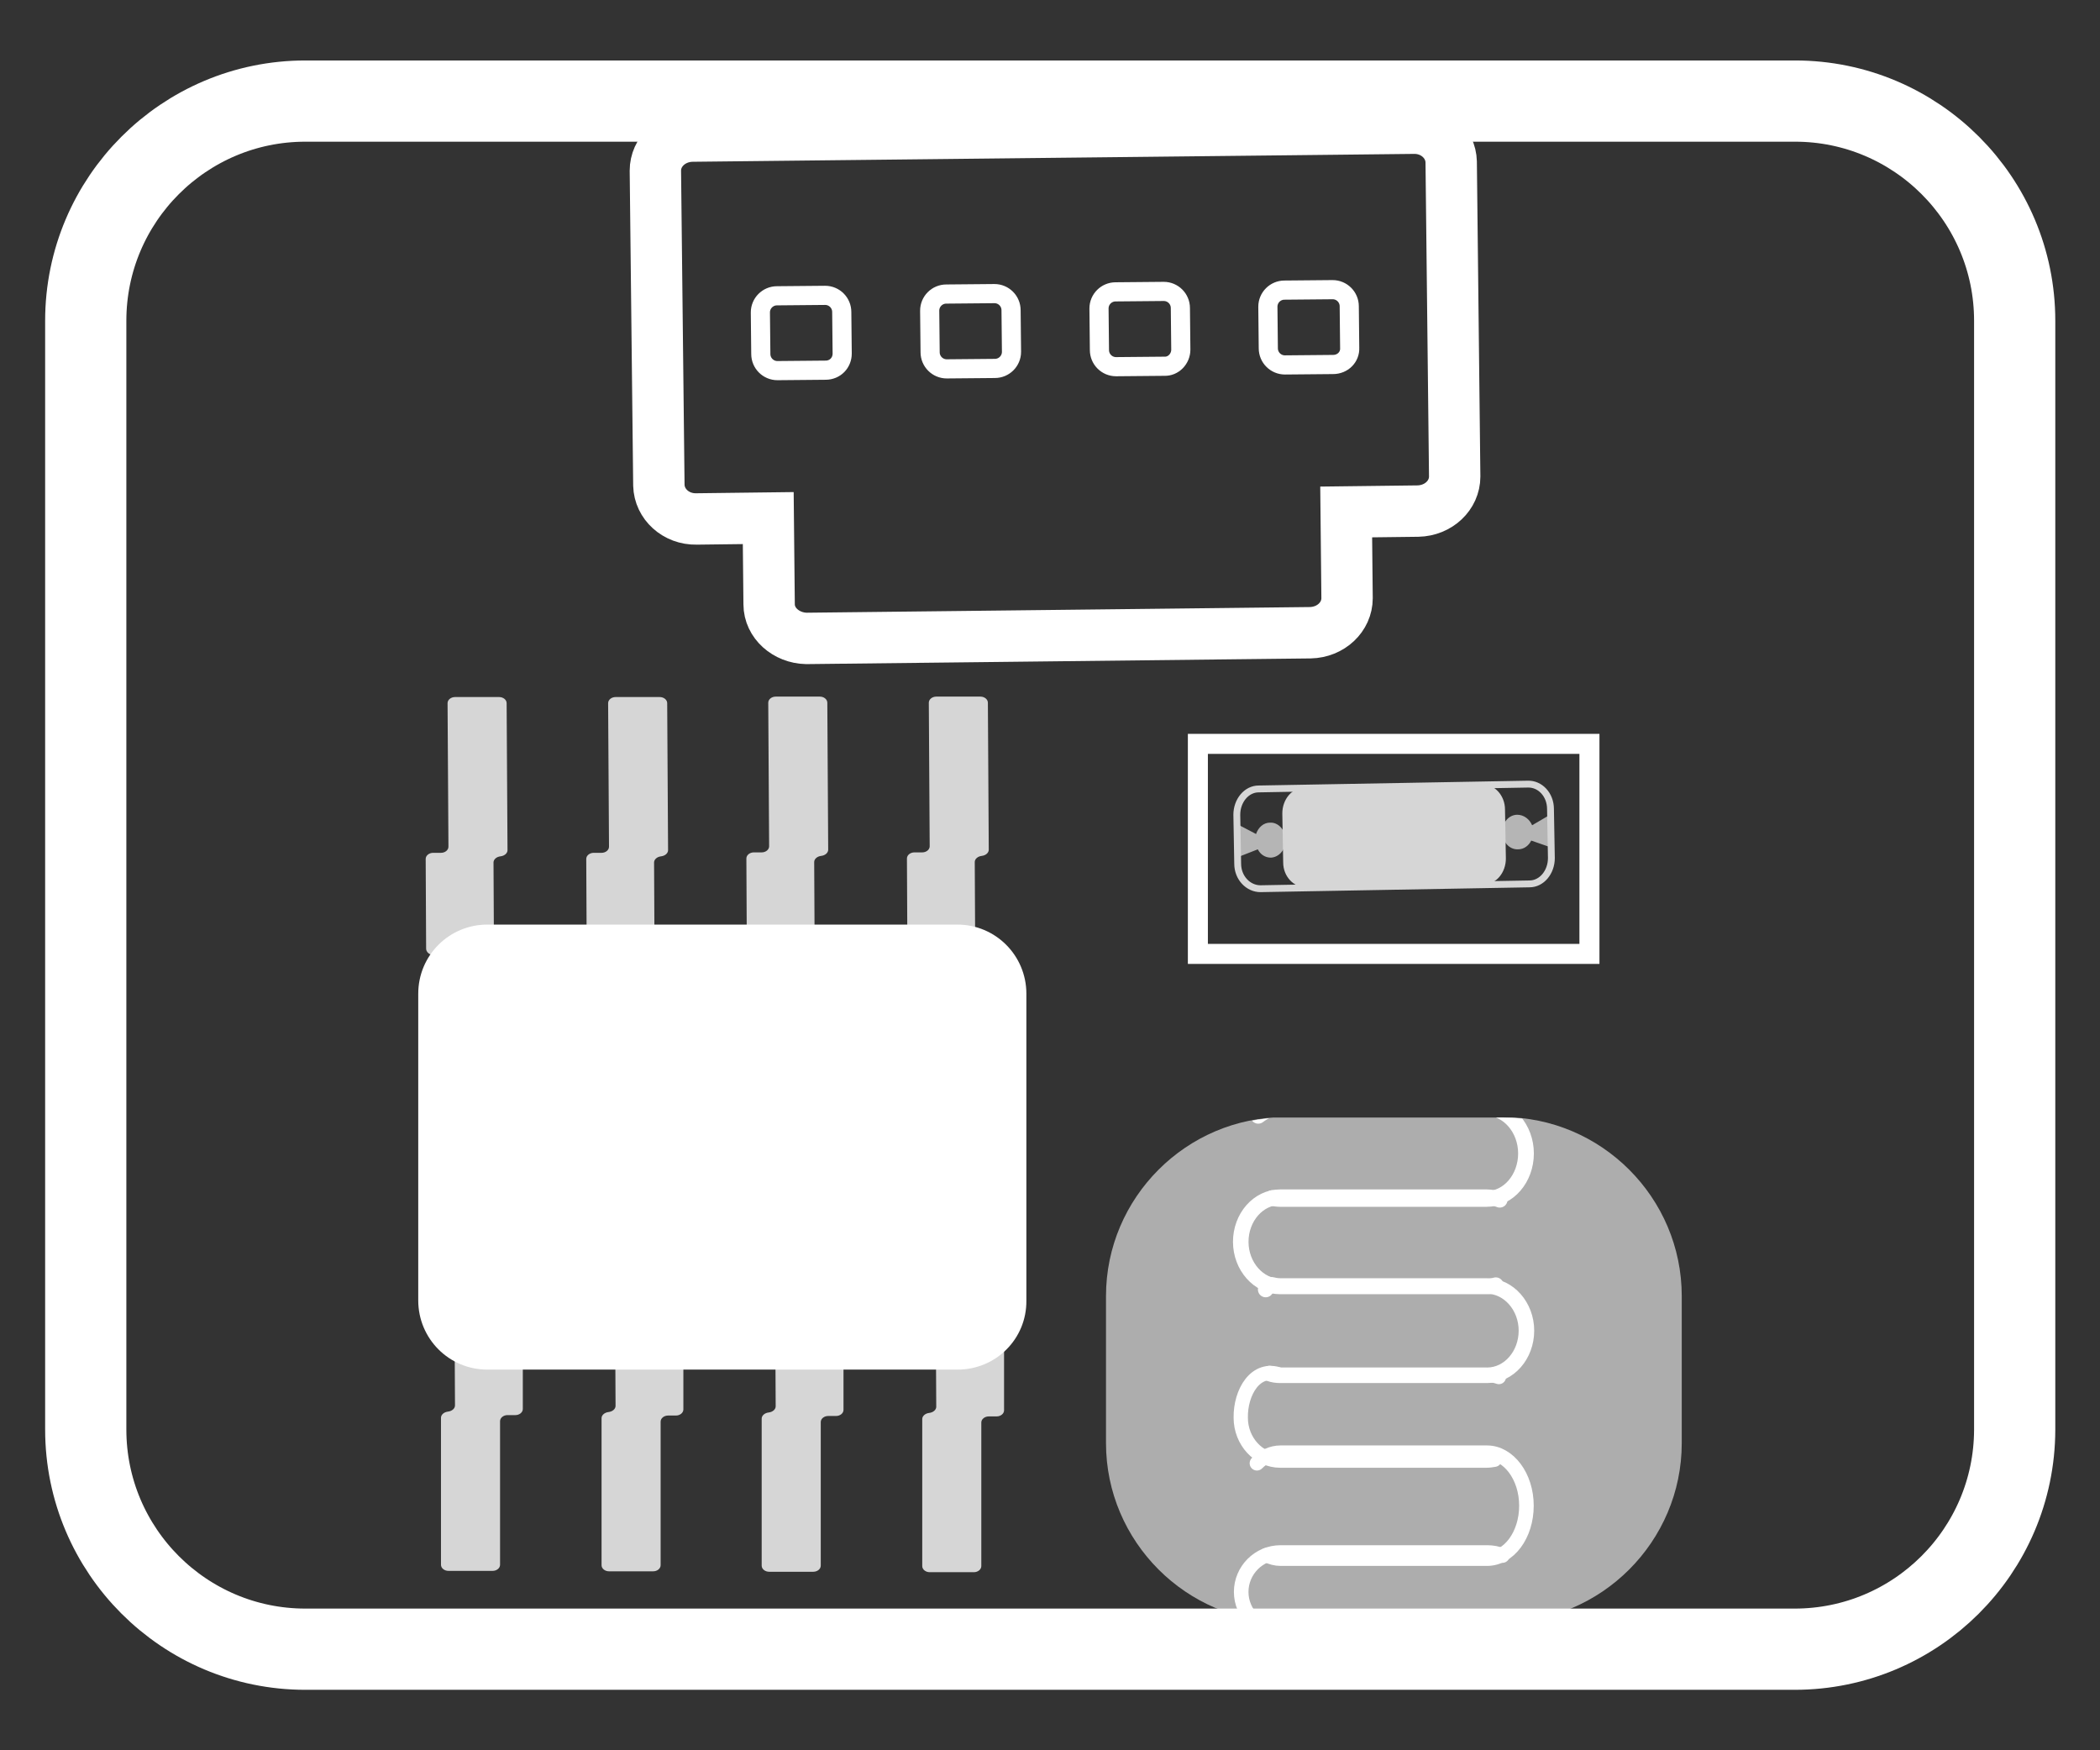 <?xml version="1.0" encoding="utf-8"?>
<!-- Generator: Adobe Illustrator 22.0.0, SVG Export Plug-In . SVG Version: 6.00 Build 0)  -->
<svg version="1.1" id="图层_1" xmlns="http://www.w3.org/2000/svg" xmlns:xlink="http://www.w3.org/1999/xlink" x="0px" y="0px"
	 viewBox="0 0 480 400" style="enable-background:new 0 0 480 400;" xml:space="preserve">
<rect x="0" y="0" width="480" height="400" fill="#333333" stroke="none"/>
<style type="text/css">
	.st0{fill:none;stroke:#FFFFFF;stroke-width:18.563;stroke-miterlimit:10;}
	.st1{fill:none;stroke:#FFFFFF;stroke-width:11.743;stroke-miterlimit:10;}
	.st2{fill:none;stroke:#FFFFFF;stroke-width:4.377;stroke-miterlimit:10;}
	.st3{fill:none;stroke:#FFFFFF;stroke-width:4.576;stroke-miterlimit:10;}
	.st4{opacity:0.8;}
	.st5{clip-path:url(#SVGID_2_);fill:none;stroke:#FFFFFF;stroke-width:1.567;stroke-miterlimit:10;}
	.st6{clip-path:url(#SVGID_2_);fill:#FFFFFF;}
	.st7{opacity:0.8;clip-path:url(#SVGID_2_);}
	.st8{clip-path:url(#SVGID_4_);fill:#FFFFFF;}
	.st9{fill:#FFFFFF;}
	.st10{clip-path:url(#SVGID_6_);fill:#FFFFFF;}
	.st11{opacity:0.6;}
	.st12{clip-path:url(#SVGID_8_);fill:#FFFFFF;}
	
		.st13{clip-path:url(#SVGID_10_);fill:none;stroke:#FFFFFF;stroke-width:3.595;stroke-linecap:round;stroke-linejoin:round;stroke-miterlimit:10;}
	
		.st14{clip-path:url(#SVGID_10_);fill:none;stroke:#FFFFFF;stroke-width:3.551;stroke-linecap:round;stroke-linejoin:round;stroke-miterlimit:10;}
	
		.st15{clip-path:url(#SVGID_10_);fill:none;stroke:#FFFFFF;stroke-width:3.264;stroke-linecap:round;stroke-linejoin:round;stroke-miterlimit:10;}
	
		.st16{clip-path:url(#SVGID_10_);fill:none;stroke:#FFFFFF;stroke-width:3.331;stroke-linecap:round;stroke-linejoin:round;stroke-miterlimit:10;}
</style>
<g>
	<path class="st0" d="M410.2,376.9H69.8c-27.7,0-50.2-22.5-50.2-50.2V73.3c0-27.7,22.5-50.2,50.2-50.2h340.5
		c27.7,0,50.2,22.5,50.2,50.2v253.5C460.4,354.5,437.9,376.9,410.2,376.9z"/>
	<g>
		<path class="st1" d="M175.8,138.1l-0.2-19.7l-16.4,0.2c-4.7,0.1-8.5-3.4-8.6-7.7L149.8,39c0-4.3,3.7-7.8,8.4-7.9l164.9-1.8
			c4.7-0.1,8.5,3.4,8.6,7.7l0.8,71.9c0,4.3-3.7,7.8-8.4,7.9l-16.4,0.2l0.2,19.7c0,4.3-3.7,7.8-8.4,7.9l-115.2,1.3
			C179.7,145.8,175.8,142.4,175.8,138.1z"/>
		<path class="st2" d="M192.5,80.8l-0.1-9.5c0-2.1-1.7-3.8-3.8-3.8l-11,0.1c-2.1,0-3.8,1.7-3.8,3.8l0.1,9.5c0,2.1,1.7,3.8,3.8,3.8
			l11-0.1C190.9,84.6,192.5,82.9,192.5,80.8z"/>
		<path class="st2" d="M231.2,80.4l-0.1-9.5c0-2.1-1.7-3.8-3.8-3.8l-11,0.1c-2.1,0-3.8,1.7-3.8,3.8l0.1,9.5c0,2.1,1.7,3.8,3.8,3.8
			l11-0.1C229.5,84.2,231.2,82.5,231.2,80.4z"/>
		<path class="st2" d="M269.9,79.9l-0.1-9.5c0-2.1-1.7-3.8-3.8-3.8l-11,0.1c-2.1,0-3.8,1.7-3.8,3.8l0.1,9.5c0,2.1,1.7,3.8,3.8,3.8
			l11-0.1C268.2,83.8,269.9,82,269.9,79.9z"/>
		<path class="st2" d="M308.5,79.5l-0.1-9.5c0-2.1-1.7-3.8-3.8-3.8l-11,0.1c-2.1,0-3.8,1.7-3.8,3.8l0.1,9.5c0,2.1,1.7,3.8,3.8,3.8
			l11-0.1C306.9,83.3,308.6,81.6,308.5,79.5z"/>
		<rect x="273.8" y="170" class="st3" width="89.5" height="48"/>
		<g class="st4">
			<g>
				<defs>
					<rect id="SVGID_1_" x="281.5" y="178" width="74.2" height="26.2"/>
				</defs>
				<clipPath id="SVGID_2_">
					<use xlink:href="#SVGID_1_"  style="overflow:visible;"/>
				</clipPath>
				<path class="st5" d="M354.4,184.9l0.2,11.2c0,3.2-2.2,5.9-5,5.9l-61.5,1.1c-2.8,0-5.2-2.5-5.2-5.7l-0.2-11.2
					c0-3.2,2.2-5.9,5-5.9l61.5-1.1C352,179.1,354.4,181.6,354.4,184.9z"/>
				<path class="st6" d="M344,185l0.2,11.2c0,3.2-2.2,5.9-5,5.9l-40.7,0.7c-2.8,0-5.2-2.5-5.2-5.7l-0.2-11.2c0-3.2,2.2-5.9,5.1-5.9
					l40.7-0.7C341.6,179.2,344,181.8,344,185"/>
				<g class="st7">
					<g>
						<defs>
							<rect id="SVGID_3_" x="282.8" y="186.2" width="71.7" height="9.7"/>
						</defs>
						<clipPath id="SVGID_4_">
							<use xlink:href="#SVGID_3_"  style="overflow:visible;"/>
						</clipPath>
						<path class="st8" d="M346.8,186.2c-1.9,0-3.5,1.8-3.4,4c0,2.2,1.6,4,3.6,3.9c1.3,0,2.4-0.8,3-2l4.6,1.6l-0.3-7.5l-4.1,2.4
							C349.6,187.2,348.3,186.2,346.8,186.2"/>
						<path class="st8" d="M290.3,188c1.9-0.1,3.5,1.7,3.6,3.9c0,2.2-1.5,4-3.4,4.1c-1.3,0-2.4-0.7-3-1.9l-4.6,1.8l0-7.5l4.2,2.2
							C287.6,189.1,288.8,188,290.3,188"/>
					</g>
				</g>
			</g>
		</g>
		<path class="st9" d="M218.9,313H111.4c-8.8,0-15.8-7.1-15.8-15.8v-70.1c0-8.8,7.1-15.8,15.8-15.8h107.4c8.8,0,15.8,7.1,15.8,15.8
			v70.1C234.7,306,227.6,313,218.9,313"/>
		<g class="st4">
			<g>
				<defs>
					<rect id="SVGID_5_" x="97.3" y="159.1" width="132.2" height="200.2"/>
				</defs>
				<clipPath id="SVGID_6_">
					<use xlink:href="#SVGID_5_"  style="overflow:visible;"/>
				</clipPath>
				<path class="st10" d="M170.7,216.7l-0.1-20.5c0-0.8,0.8-1.4,1.7-1.4l1.8,0c0.9,0,1.7-0.6,1.7-1.4l-0.2-32.8
					c0-0.8,0.8-1.4,1.7-1.4l10.1,0c0.9,0,1.7,0.6,1.7,1.4l0.2,33.6c0,0.7-0.7,1.3-1.6,1.4h0c-0.9,0.1-1.6,0.7-1.6,1.4l0.1,19.7
					c0,0.8-0.8,1.4-1.7,1.4l-12.2,0.1C171.5,218.1,170.7,217.5,170.7,216.7"/>
				<path class="st10" d="M207.4,216.7l-0.1-20.5c0-0.8,0.8-1.4,1.7-1.4l1.8,0c0.9,0,1.7-0.6,1.7-1.4l-0.2-32.8
					c0-0.8,0.8-1.4,1.7-1.4l10.1,0c0.9,0,1.7,0.6,1.7,1.4l0.2,33.6c0,0.7-0.7,1.3-1.6,1.4c-0.9,0.1-1.6,0.7-1.6,1.4l0.1,19.7
					c0,0.8-0.8,1.4-1.7,1.4l-12.2,0.1C208.2,218.1,207.4,217.4,207.4,216.7"/>
				<path class="st10" d="M134.1,216.8l-0.1-20.5c0-0.8,0.8-1.4,1.7-1.4l1.8,0c0.9,0,1.7-0.6,1.7-1.4l-0.2-32.8
					c0-0.8,0.8-1.4,1.7-1.4l10.1,0c0.9,0,1.7,0.6,1.7,1.4l0.2,33.6c0,0.7-0.7,1.3-1.6,1.4c-0.9,0.1-1.6,0.7-1.6,1.4l0.1,19.7
					c0,0.8-0.8,1.4-1.7,1.4l-12.2,0.1C134.8,218.1,134.1,217.5,134.1,216.8"/>
				<path class="st10" d="M97.4,216.8l-0.1-20.5c0-0.8,0.8-1.4,1.7-1.4l1.8,0c0.9,0,1.7-0.6,1.7-1.4l-0.2-32.8
					c0-0.8,0.8-1.4,1.7-1.4l10.1,0c0.9,0,1.7,0.6,1.7,1.4l0.2,33.6c0,0.7-0.7,1.3-1.6,1.4c-0.9,0.1-1.6,0.7-1.6,1.4l0.1,19.7
					c0,0.8-0.8,1.4-1.7,1.4l-12.2,0.1C98.2,218.2,97.4,217.6,97.4,216.8"/>
				<path class="st10" d="M156.2,301.6l0,20.5c0,0.8-0.8,1.4-1.7,1.4l-1.8,0c-0.9,0-1.7,0.6-1.7,1.4l0,32.8c0,0.8-0.8,1.4-1.7,1.4
					l-10.1,0c-0.9,0-1.7-0.6-1.7-1.4l0-33.6c0-0.7,0.7-1.3,1.6-1.4c0.9-0.1,1.6-0.7,1.6-1.4l-0.1-19.7c0-0.8,0.8-1.4,1.7-1.4l12.2,0
					C155.4,300.2,156.2,300.9,156.2,301.6"/>
				<path class="st10" d="M119.5,301.5l0,20.5c0,0.8-0.8,1.4-1.7,1.4l-1.8,0c-0.9,0-1.7,0.6-1.7,1.4l0,32.8c0,0.8-0.8,1.4-1.7,1.4
					l-10.1,0c-0.9,0-1.7-0.6-1.7-1.4l0-33.6c0-0.7,0.7-1.3,1.6-1.4c0.9-0.1,1.6-0.7,1.6-1.4l-0.1-19.7c0-0.8,0.8-1.4,1.7-1.4l12.2,0
					C118.7,300.1,119.5,300.7,119.5,301.5"/>
				<path class="st10" d="M192.8,301.7l0,20.5c0,0.8-0.8,1.4-1.7,1.4l-1.8,0c-0.9,0-1.7,0.6-1.7,1.4l0,32.8c0,0.8-0.8,1.4-1.7,1.4
					l-10.1,0c-0.9,0-1.7-0.6-1.7-1.4l0-33.6c0-0.7,0.7-1.3,1.6-1.4c0.9-0.1,1.6-0.7,1.6-1.4l-0.1-19.7c0-0.8,0.8-1.4,1.7-1.4l12.2,0
					C192.1,300.3,192.8,301,192.8,301.7"/>
				<path class="st10" d="M229.5,301.8l0,20.5c0,0.8-0.8,1.4-1.7,1.4l-1.8,0c-0.9,0-1.7,0.6-1.7,1.4l0,32.8c0,0.8-0.8,1.4-1.7,1.4
					l-10.1,0c-0.9,0-1.7-0.6-1.7-1.4l0-33.6c0-0.7,0.7-1.3,1.6-1.4c0.9-0.1,1.6-0.7,1.6-1.4l-0.1-19.7c0-0.8,0.8-1.4,1.7-1.4l12.2,0
					C228.8,300.5,229.5,301.1,229.5,301.8"/>
			</g>
		</g>
		<g class="st11">
			<g>
				<defs>
					<rect id="SVGID_7_" x="252.8" y="255.4" width="131.6" height="115.4"/>
				</defs>
				<clipPath id="SVGID_8_">
					<use xlink:href="#SVGID_7_"  style="overflow:visible;"/>
				</clipPath>
				<path class="st12" d="M343.5,370.7h-49.8c-22.5,0-40.9-18.4-40.9-40.9v-33.6c0-22.5,18.4-40.9,40.9-40.9h49.8
					c22.5,0,40.9,18.4,40.9,40.9v33.6C384.4,352.3,366,370.7,343.5,370.7"/>
			</g>
		</g>
		<g>
			<defs>
				<path id="SVGID_9_" d="M293.7,255.4c-22.5,0-40.9,18.4-40.9,40.9v33.6c0,22.5,18.4,40.9,40.9,40.9h49.8
					c22.5,0,40.9-18.4,40.9-40.9v-33.6c0-22.5-18.4-40.9-40.9-40.9H293.7z"/>
			</defs>
			<clipPath id="SVGID_10_">
				<use xlink:href="#SVGID_9_"  style="overflow:visible;"/>
			</clipPath>
			<path class="st13" d="M287.6,255c1.4-1.1,3.2-1.8,5-1.8h47.2c4.9,0,9,4.7,9,10.4s-4,10.4-9,10.4h-47.2c-0.6,0-1.2-0.1-1.8-0.2"/>
			<path class="st14" d="M341.9,293.7c-0.7,0.2-1.4,0.3-2.1,0.3h-47.2c-4.9,0-9-4.6-9-10.2s4-10.2,9-10.2h47.2c1,0,2,0.2,3,0.6"/>
			<path class="st14" d="M289.3,294.7c1.6-1.8,0.9-0.8,3.4-0.8h47.2c4.9,0,9,4.6,9,10.2c0,5.6-4,10.2-9,10.2h-47.2
				c-0.9,0-1.7-0.1-2.5-0.4"/>
			<path class="st15" d="M341.6,333.6c-0.6,0.1-1.2,0.2-1.8,0.2h-47.2c-4.9,0-9-4.4-9-9.8h0c-0.1-5.8,3.4-11.9,9-9.8h47.2
				c1,0,1.9,0.2,2.8,0.5"/>
			<path class="st16" d="M287.3,334.4c1.5-1.5,3.4-2.4,5.4-2.4h47.2c4.9,0,9,5.4,9,12.1c0,6.7-4,12.1-9,12.1h-47.2
				c-1.1,0-2.2-0.3-3.2-0.8"/>
			<path class="st16" d="M341.9,372.6c-0.7,0.2-1.3,0.2-2,0.2h-47.2c-4.9,0-9-4-9-9c0-4.9,4-9,9-9h47.2c1.2,0,2.4,0.2,3.5,0.7"/>
		</g>
	</g>
</g>
</svg>
